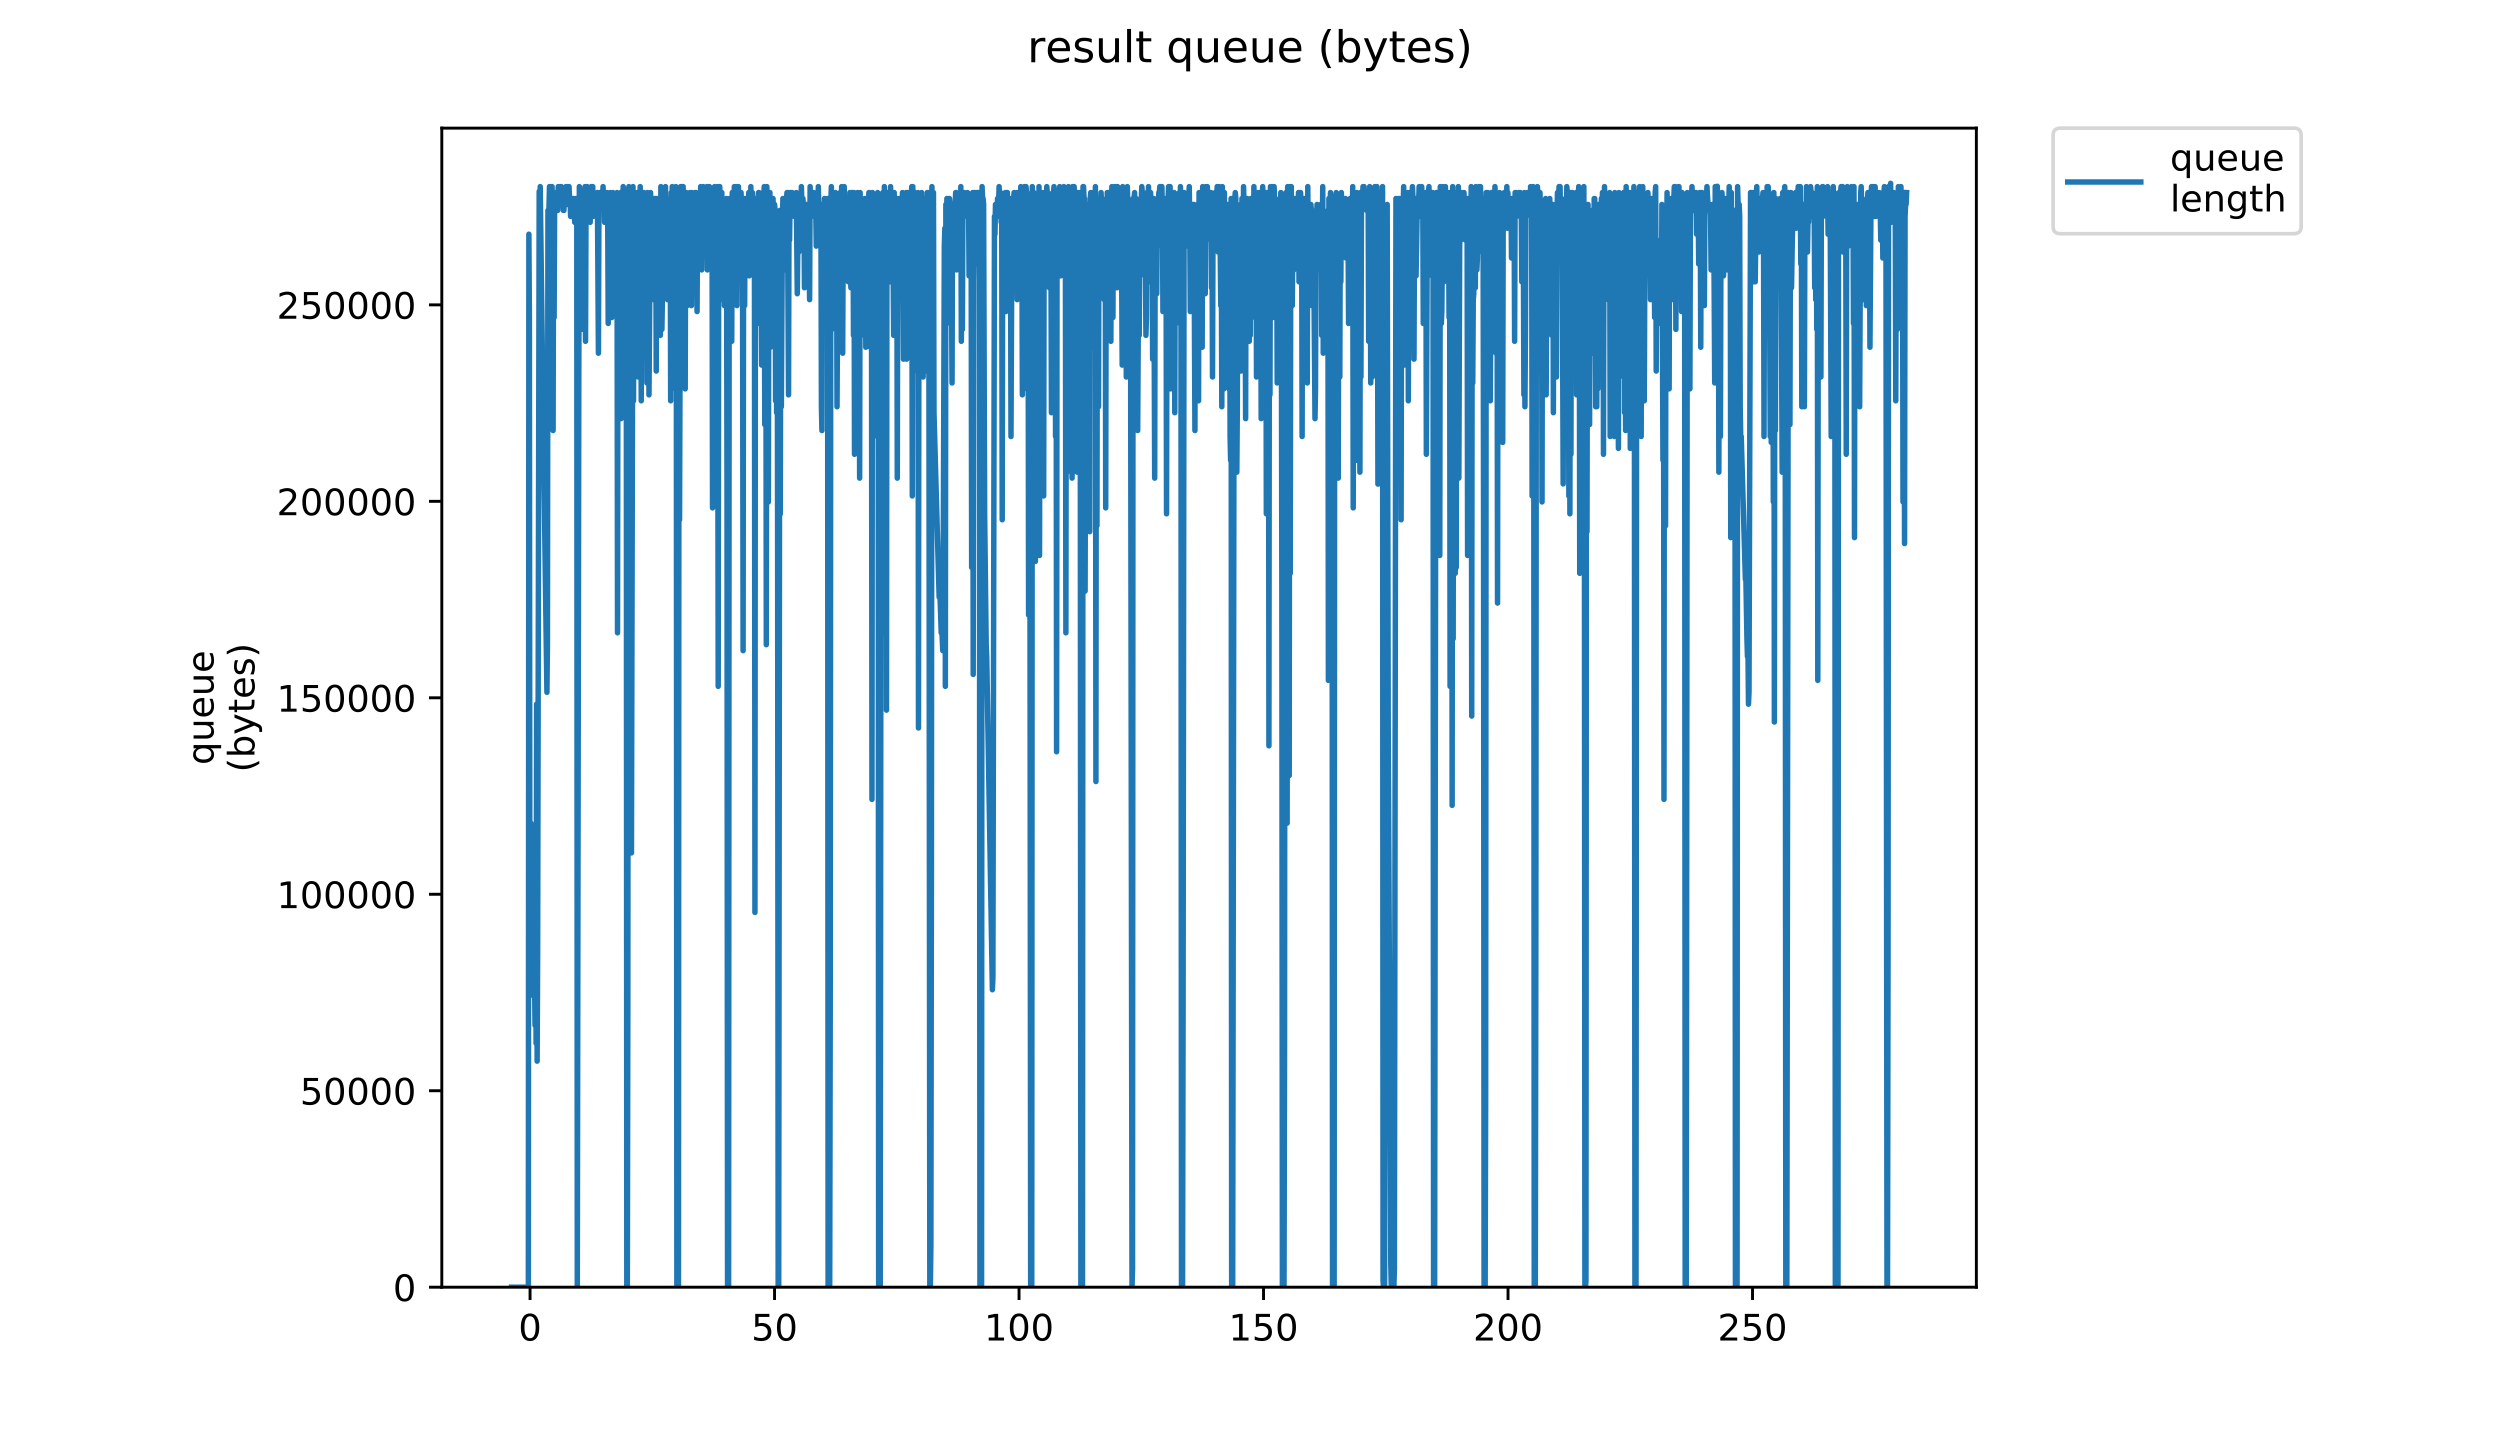<?xml version="1.0" encoding="utf-8" standalone="no"?>
<!DOCTYPE svg PUBLIC "-//W3C//DTD SVG 1.1//EN"
  "http://www.w3.org/Graphics/SVG/1.1/DTD/svg11.dtd">
<!-- Created with matplotlib (https://matplotlib.org/) -->
<svg height="396pt" version="1.1" viewBox="0 0 684 396" width="684pt" xmlns="http://www.w3.org/2000/svg" xmlns:xlink="http://www.w3.org/1999/xlink">
 <defs>
  <style type="text/css">
*{stroke-linecap:butt;stroke-linejoin:round;}
  </style>
 </defs>
 <g id="figure_1">
  <g id="patch_1">
   <path d="M 0 396 
L 684 396 
L 684 0 
L 0 0 
z
" style="fill:#ffffff;"/>
  </g>
  <g id="axes_1">
   <g id="patch_2">
    <path d="M 120.879 352.174 
L 540.734 352.174 
L 540.734 35.062 
L 120.879 35.062 
z
" style="fill:#ffffff;"/>
   </g>
   <g id="matplotlib.axis_1">
    <g id="xtick_1">
     <g id="line2d_1">
      <defs>
       <path d="M 0 0 
L 0 3.5 
" id="mc02c6df5fd" style="stroke:#000000;stroke-width:0.8;"/>
      </defs>
      <g>
       <use style="stroke:#000000;stroke-width:0.8;" x="145.023" xlink:href="#mc02c6df5fd" y="352.174"/>
      </g>
     </g>
     <g id="text_1">
      <!-- 0 -->
      <defs>
       <path d="M 31.781 66.406 
Q 24.172 66.406 20.328 58.906 
Q 16.5 51.422 16.5 36.375 
Q 16.5 21.391 20.328 13.891 
Q 24.172 6.391 31.781 6.391 
Q 39.453 6.391 43.281 13.891 
Q 47.125 21.391 47.125 36.375 
Q 47.125 51.422 43.281 58.906 
Q 39.453 66.406 31.781 66.406 
z
M 31.781 74.219 
Q 44.047 74.219 50.516 64.516 
Q 56.984 54.828 56.984 36.375 
Q 56.984 17.969 50.516 8.266 
Q 44.047 -1.422 31.781 -1.422 
Q 19.531 -1.422 13.062 8.266 
Q 6.594 17.969 6.594 36.375 
Q 6.594 54.828 13.062 64.516 
Q 19.531 74.219 31.781 74.219 
z
" id="DejaVuSans-48"/>
      </defs>
      <g transform="translate(141.841 366.773)scale(0.1 -0.1)">
       <use xlink:href="#DejaVuSans-48"/>
      </g>
     </g>
    </g>
    <g id="xtick_2">
     <g id="line2d_2">
      <g>
       <use style="stroke:#000000;stroke-width:0.8;" x="211.916" xlink:href="#mc02c6df5fd" y="352.174"/>
      </g>
     </g>
     <g id="text_2">
      <!-- 50 -->
      <defs>
       <path d="M 10.797 72.906 
L 49.516 72.906 
L 49.516 64.594 
L 19.828 64.594 
L 19.828 46.734 
Q 21.969 47.469 24.109 47.828 
Q 26.266 48.188 28.422 48.188 
Q 40.625 48.188 47.75 41.5 
Q 54.891 34.812 54.891 23.391 
Q 54.891 11.625 47.562 5.094 
Q 40.234 -1.422 26.906 -1.422 
Q 22.312 -1.422 17.547 -0.641 
Q 12.797 0.141 7.719 1.703 
L 7.719 11.625 
Q 12.109 9.234 16.797 8.062 
Q 21.484 6.891 26.703 6.891 
Q 35.156 6.891 40.078 11.328 
Q 45.016 15.766 45.016 23.391 
Q 45.016 31 40.078 35.438 
Q 35.156 39.891 26.703 39.891 
Q 22.75 39.891 18.812 39.016 
Q 14.891 38.141 10.797 36.281 
z
" id="DejaVuSans-53"/>
      </defs>
      <g transform="translate(205.553 366.773)scale(0.1 -0.1)">
       <use xlink:href="#DejaVuSans-53"/>
       <use x="63.623" xlink:href="#DejaVuSans-48"/>
      </g>
     </g>
    </g>
    <g id="xtick_3">
     <g id="line2d_3">
      <g>
       <use style="stroke:#000000;stroke-width:0.8;" x="278.809" xlink:href="#mc02c6df5fd" y="352.174"/>
      </g>
     </g>
     <g id="text_3">
      <!-- 100 -->
      <defs>
       <path d="M 12.406 8.297 
L 28.516 8.297 
L 28.516 63.922 
L 10.984 60.406 
L 10.984 69.391 
L 28.422 72.906 
L 38.281 72.906 
L 38.281 8.297 
L 54.391 8.297 
L 54.391 0 
L 12.406 0 
z
" id="DejaVuSans-49"/>
      </defs>
      <g transform="translate(269.265 366.773)scale(0.1 -0.1)">
       <use xlink:href="#DejaVuSans-49"/>
       <use x="63.623" xlink:href="#DejaVuSans-48"/>
       <use x="127.246" xlink:href="#DejaVuSans-48"/>
      </g>
     </g>
    </g>
    <g id="xtick_4">
     <g id="line2d_4">
      <g>
       <use style="stroke:#000000;stroke-width:0.8;" x="345.702" xlink:href="#mc02c6df5fd" y="352.174"/>
      </g>
     </g>
     <g id="text_4">
      <!-- 150 -->
      <g transform="translate(336.158 366.773)scale(0.1 -0.1)">
       <use xlink:href="#DejaVuSans-49"/>
       <use x="63.623" xlink:href="#DejaVuSans-53"/>
       <use x="127.246" xlink:href="#DejaVuSans-48"/>
      </g>
     </g>
    </g>
    <g id="xtick_5">
     <g id="line2d_5">
      <g>
       <use style="stroke:#000000;stroke-width:0.8;" x="412.595" xlink:href="#mc02c6df5fd" y="352.174"/>
      </g>
     </g>
     <g id="text_5">
      <!-- 200 -->
      <defs>
       <path d="M 19.188 8.297 
L 53.609 8.297 
L 53.609 0 
L 7.328 0 
L 7.328 8.297 
Q 12.938 14.109 22.625 23.891 
Q 32.328 33.688 34.812 36.531 
Q 39.547 41.844 41.422 45.531 
Q 43.312 49.219 43.312 52.781 
Q 43.312 58.594 39.234 62.25 
Q 35.156 65.922 28.609 65.922 
Q 23.969 65.922 18.812 64.312 
Q 13.672 62.703 7.812 59.422 
L 7.812 69.391 
Q 13.766 71.781 18.938 73 
Q 24.125 74.219 28.422 74.219 
Q 39.75 74.219 46.484 68.547 
Q 53.219 62.891 53.219 53.422 
Q 53.219 48.922 51.531 44.891 
Q 49.859 40.875 45.406 35.406 
Q 44.188 33.984 37.641 27.219 
Q 31.109 20.453 19.188 8.297 
z
" id="DejaVuSans-50"/>
      </defs>
      <g transform="translate(403.051 366.773)scale(0.1 -0.1)">
       <use xlink:href="#DejaVuSans-50"/>
       <use x="63.623" xlink:href="#DejaVuSans-48"/>
       <use x="127.246" xlink:href="#DejaVuSans-48"/>
      </g>
     </g>
    </g>
    <g id="xtick_6">
     <g id="line2d_6">
      <g>
       <use style="stroke:#000000;stroke-width:0.8;" x="479.488" xlink:href="#mc02c6df5fd" y="352.174"/>
      </g>
     </g>
     <g id="text_6">
      <!-- 250 -->
      <g transform="translate(469.944 366.773)scale(0.1 -0.1)">
       <use xlink:href="#DejaVuSans-50"/>
       <use x="63.623" xlink:href="#DejaVuSans-53"/>
       <use x="127.246" xlink:href="#DejaVuSans-48"/>
      </g>
     </g>
    </g>
   </g>
   <g id="matplotlib.axis_2">
    <g id="ytick_1">
     <g id="line2d_7">
      <defs>
       <path d="M 0 0 
L -3.5 0 
" id="m4a18d2ebbf" style="stroke:#000000;stroke-width:0.8;"/>
      </defs>
      <g>
       <use style="stroke:#000000;stroke-width:0.8;" x="120.879" xlink:href="#m4a18d2ebbf" y="352.174"/>
      </g>
     </g>
     <g id="text_7">
      <!-- 0 -->
      <g transform="translate(107.516 355.973)scale(0.1 -0.1)">
       <use xlink:href="#DejaVuSans-48"/>
      </g>
     </g>
    </g>
    <g id="ytick_2">
     <g id="line2d_8">
      <g>
       <use style="stroke:#000000;stroke-width:0.8;" x="120.879" xlink:href="#m4a18d2ebbf" y="298.421"/>
      </g>
     </g>
     <g id="text_8">
      <!-- 50000 -->
      <g transform="translate(82.066 302.22)scale(0.1 -0.1)">
       <use xlink:href="#DejaVuSans-53"/>
       <use x="63.623" xlink:href="#DejaVuSans-48"/>
       <use x="127.246" xlink:href="#DejaVuSans-48"/>
       <use x="190.869" xlink:href="#DejaVuSans-48"/>
       <use x="254.492" xlink:href="#DejaVuSans-48"/>
      </g>
     </g>
    </g>
    <g id="ytick_3">
     <g id="line2d_9">
      <g>
       <use style="stroke:#000000;stroke-width:0.8;" x="120.879" xlink:href="#m4a18d2ebbf" y="244.668"/>
      </g>
     </g>
     <g id="text_9">
      <!-- 100000 -->
      <g transform="translate(75.704 248.467)scale(0.1 -0.1)">
       <use xlink:href="#DejaVuSans-49"/>
       <use x="63.623" xlink:href="#DejaVuSans-48"/>
       <use x="127.246" xlink:href="#DejaVuSans-48"/>
       <use x="190.869" xlink:href="#DejaVuSans-48"/>
       <use x="254.492" xlink:href="#DejaVuSans-48"/>
       <use x="318.115" xlink:href="#DejaVuSans-48"/>
      </g>
     </g>
    </g>
    <g id="ytick_4">
     <g id="line2d_10">
      <g>
       <use style="stroke:#000000;stroke-width:0.8;" x="120.879" xlink:href="#m4a18d2ebbf" y="190.915"/>
      </g>
     </g>
     <g id="text_10">
      <!-- 150000 -->
      <g transform="translate(75.704 194.714)scale(0.1 -0.1)">
       <use xlink:href="#DejaVuSans-49"/>
       <use x="63.623" xlink:href="#DejaVuSans-53"/>
       <use x="127.246" xlink:href="#DejaVuSans-48"/>
       <use x="190.869" xlink:href="#DejaVuSans-48"/>
       <use x="254.492" xlink:href="#DejaVuSans-48"/>
       <use x="318.115" xlink:href="#DejaVuSans-48"/>
      </g>
     </g>
    </g>
    <g id="ytick_5">
     <g id="line2d_11">
      <g>
       <use style="stroke:#000000;stroke-width:0.8;" x="120.879" xlink:href="#m4a18d2ebbf" y="137.161"/>
      </g>
     </g>
     <g id="text_11">
      <!-- 200000 -->
      <g transform="translate(75.704 140.961)scale(0.1 -0.1)">
       <use xlink:href="#DejaVuSans-50"/>
       <use x="63.623" xlink:href="#DejaVuSans-48"/>
       <use x="127.246" xlink:href="#DejaVuSans-48"/>
       <use x="190.869" xlink:href="#DejaVuSans-48"/>
       <use x="254.492" xlink:href="#DejaVuSans-48"/>
       <use x="318.115" xlink:href="#DejaVuSans-48"/>
      </g>
     </g>
    </g>
    <g id="ytick_6">
     <g id="line2d_12">
      <g>
       <use style="stroke:#000000;stroke-width:0.8;" x="120.879" xlink:href="#m4a18d2ebbf" y="83.408"/>
      </g>
     </g>
     <g id="text_12">
      <!-- 250000 -->
      <g transform="translate(75.704 87.208)scale(0.1 -0.1)">
       <use xlink:href="#DejaVuSans-50"/>
       <use x="63.623" xlink:href="#DejaVuSans-53"/>
       <use x="127.246" xlink:href="#DejaVuSans-48"/>
       <use x="190.869" xlink:href="#DejaVuSans-48"/>
       <use x="254.492" xlink:href="#DejaVuSans-48"/>
       <use x="318.115" xlink:href="#DejaVuSans-48"/>
      </g>
     </g>
    </g>
    <g id="text_13">
     <!-- queue -->
     <defs>
      <path d="M 14.797 27.297 
Q 14.797 17.391 18.875 11.75 
Q 22.953 6.109 30.078 6.109 
Q 37.203 6.109 41.297 11.75 
Q 45.406 17.391 45.406 27.297 
Q 45.406 37.203 41.297 42.844 
Q 37.203 48.484 30.078 48.484 
Q 22.953 48.484 18.875 42.844 
Q 14.797 37.203 14.797 27.297 
z
M 45.406 8.203 
Q 42.578 3.328 38.25 0.953 
Q 33.938 -1.422 27.875 -1.422 
Q 17.969 -1.422 11.734 6.484 
Q 5.516 14.406 5.516 27.297 
Q 5.516 40.188 11.734 48.094 
Q 17.969 56 27.875 56 
Q 33.938 56 38.25 53.625 
Q 42.578 51.266 45.406 46.391 
L 45.406 54.688 
L 54.391 54.688 
L 54.391 -20.797 
L 45.406 -20.797 
z
" id="DejaVuSans-113"/>
      <path d="M 8.5 21.578 
L 8.5 54.688 
L 17.484 54.688 
L 17.484 21.922 
Q 17.484 14.156 20.5 10.266 
Q 23.531 6.391 29.594 6.391 
Q 36.859 6.391 41.078 11.031 
Q 45.312 15.672 45.312 23.688 
L 45.312 54.688 
L 54.297 54.688 
L 54.297 0 
L 45.312 0 
L 45.312 8.406 
Q 42.047 3.422 37.719 1 
Q 33.406 -1.422 27.688 -1.422 
Q 18.266 -1.422 13.375 4.438 
Q 8.5 10.297 8.5 21.578 
z
M 31.109 56 
z
" id="DejaVuSans-117"/>
      <path d="M 56.203 29.594 
L 56.203 25.203 
L 14.891 25.203 
Q 15.484 15.922 20.484 11.062 
Q 25.484 6.203 34.422 6.203 
Q 39.594 6.203 44.453 7.469 
Q 49.312 8.734 54.109 11.281 
L 54.109 2.781 
Q 49.266 0.734 44.188 -0.344 
Q 39.109 -1.422 33.891 -1.422 
Q 20.797 -1.422 13.156 6.188 
Q 5.516 13.812 5.516 26.812 
Q 5.516 40.234 12.766 48.109 
Q 20.016 56 32.328 56 
Q 43.359 56 49.781 48.891 
Q 56.203 41.797 56.203 29.594 
z
M 47.219 32.234 
Q 47.125 39.594 43.094 43.984 
Q 39.062 48.391 32.422 48.391 
Q 24.906 48.391 20.391 44.141 
Q 15.875 39.891 15.188 32.172 
z
" id="DejaVuSans-101"/>
     </defs>
     <g transform="translate(58.426 209.283)rotate(-90)scale(0.1 -0.1)">
      <use xlink:href="#DejaVuSans-113"/>
      <use x="63.477" xlink:href="#DejaVuSans-117"/>
      <use x="126.855" xlink:href="#DejaVuSans-101"/>
      <use x="188.379" xlink:href="#DejaVuSans-117"/>
      <use x="251.758" xlink:href="#DejaVuSans-101"/>
     </g>
     <!-- (bytes) -->
     <defs>
      <path d="M 31 75.875 
Q 24.469 64.656 21.281 53.656 
Q 18.109 42.672 18.109 31.391 
Q 18.109 20.125 21.312 9.062 
Q 24.516 -2 31 -13.188 
L 23.188 -13.188 
Q 15.875 -1.703 12.234 9.375 
Q 8.594 20.453 8.594 31.391 
Q 8.594 42.281 12.203 53.312 
Q 15.828 64.359 23.188 75.875 
z
" id="DejaVuSans-40"/>
      <path d="M 48.688 27.297 
Q 48.688 37.203 44.609 42.844 
Q 40.531 48.484 33.406 48.484 
Q 26.266 48.484 22.188 42.844 
Q 18.109 37.203 18.109 27.297 
Q 18.109 17.391 22.188 11.75 
Q 26.266 6.109 33.406 6.109 
Q 40.531 6.109 44.609 11.75 
Q 48.688 17.391 48.688 27.297 
z
M 18.109 46.391 
Q 20.953 51.266 25.266 53.625 
Q 29.594 56 35.594 56 
Q 45.562 56 51.781 48.094 
Q 58.016 40.188 58.016 27.297 
Q 58.016 14.406 51.781 6.484 
Q 45.562 -1.422 35.594 -1.422 
Q 29.594 -1.422 25.266 0.953 
Q 20.953 3.328 18.109 8.203 
L 18.109 0 
L 9.078 0 
L 9.078 75.984 
L 18.109 75.984 
z
" id="DejaVuSans-98"/>
      <path d="M 32.172 -5.078 
Q 28.375 -14.844 24.75 -17.812 
Q 21.141 -20.797 15.094 -20.797 
L 7.906 -20.797 
L 7.906 -13.281 
L 13.188 -13.281 
Q 16.891 -13.281 18.938 -11.516 
Q 21 -9.766 23.484 -3.219 
L 25.094 0.875 
L 2.984 54.688 
L 12.5 54.688 
L 29.594 11.922 
L 46.688 54.688 
L 56.203 54.688 
z
" id="DejaVuSans-121"/>
      <path d="M 18.312 70.219 
L 18.312 54.688 
L 36.812 54.688 
L 36.812 47.703 
L 18.312 47.703 
L 18.312 18.016 
Q 18.312 11.328 20.141 9.422 
Q 21.969 7.516 27.594 7.516 
L 36.812 7.516 
L 36.812 0 
L 27.594 0 
Q 17.188 0 13.234 3.875 
Q 9.281 7.766 9.281 18.016 
L 9.281 47.703 
L 2.688 47.703 
L 2.688 54.688 
L 9.281 54.688 
L 9.281 70.219 
z
" id="DejaVuSans-116"/>
      <path d="M 44.281 53.078 
L 44.281 44.578 
Q 40.484 46.531 36.375 47.5 
Q 32.281 48.484 27.875 48.484 
Q 21.188 48.484 17.844 46.438 
Q 14.5 44.391 14.5 40.281 
Q 14.5 37.156 16.891 35.375 
Q 19.281 33.594 26.516 31.984 
L 29.594 31.297 
Q 39.156 29.25 43.188 25.516 
Q 47.219 21.781 47.219 15.094 
Q 47.219 7.469 41.188 3.016 
Q 35.156 -1.422 24.609 -1.422 
Q 20.219 -1.422 15.453 -0.562 
Q 10.688 0.297 5.422 2 
L 5.422 11.281 
Q 10.406 8.688 15.234 7.391 
Q 20.062 6.109 24.812 6.109 
Q 31.156 6.109 34.562 8.281 
Q 37.984 10.453 37.984 14.406 
Q 37.984 18.062 35.516 20.016 
Q 33.062 21.969 24.703 23.781 
L 21.578 24.516 
Q 13.234 26.266 9.516 29.906 
Q 5.812 33.547 5.812 39.891 
Q 5.812 47.609 11.281 51.797 
Q 16.75 56 26.812 56 
Q 31.781 56 36.172 55.266 
Q 40.578 54.547 44.281 53.078 
z
" id="DejaVuSans-115"/>
      <path d="M 8.016 75.875 
L 15.828 75.875 
Q 23.141 64.359 26.781 53.312 
Q 30.422 42.281 30.422 31.391 
Q 30.422 20.453 26.781 9.375 
Q 23.141 -1.703 15.828 -13.188 
L 8.016 -13.188 
Q 14.5 -2 17.703 9.062 
Q 20.906 20.125 20.906 31.391 
Q 20.906 42.672 17.703 53.656 
Q 14.5 64.656 8.016 75.875 
z
" id="DejaVuSans-41"/>
     </defs>
     <g transform="translate(69.624 211.295)rotate(-90)scale(0.1 -0.1)">
      <use xlink:href="#DejaVuSans-40"/>
      <use x="39.014" xlink:href="#DejaVuSans-98"/>
      <use x="102.49" xlink:href="#DejaVuSans-121"/>
      <use x="161.67" xlink:href="#DejaVuSans-116"/>
      <use x="200.879" xlink:href="#DejaVuSans-101"/>
      <use x="262.402" xlink:href="#DejaVuSans-115"/>
      <use x="314.502" xlink:href="#DejaVuSans-41"/>
     </g>
    </g>
   </g>
   <g id="line2d_13">
    <path clip-path="url(#pd2b182ab6a)" d="M 139.963 352.174 
L 144.559 352.174 
L 144.7 64.081 
L 144.841 86.866 
L 144.981 272.42 
L 145.122 262.654 
L 145.263 225.218 
L 145.545 233.356 
L 145.686 231.728 
L 145.827 231.728 
L 146.391 280.558 
L 146.533 230.101 
L 146.675 285.441 
L 146.817 192.665 
L 146.958 290.324 
L 147.099 261.026 
L 147.521 52.358 
L 147.662 80.357 
L 147.803 51.06 
L 148.509 106.4 
L 149.636 189.41 
L 149.777 176.317 
L 149.918 57.57 
L 150.059 62.453 
L 150.341 51.06 
L 150.482 54.315 
L 150.622 51.06 
L 150.904 54.315 
L 151.044 51.06 
L 151.185 65.708 
L 151.326 117.793 
L 151.466 59.198 
L 151.607 86.866 
L 151.747 54.315 
L 152.028 54.315 
L 152.17 52.687 
L 152.311 55.943 
L 152.452 55.943 
L 152.593 57.57 
L 152.733 51.06 
L 152.874 52.687 
L 153.015 52.687 
L 153.156 51.06 
L 153.296 52.687 
L 153.579 51.06 
L 153.72 54.315 
L 153.86 54.315 
L 154.001 52.687 
L 154.141 57.57 
L 154.282 57.57 
L 154.423 52.687 
L 154.564 54.315 
L 154.846 51.06 
L 154.987 52.687 
L 155.128 55.943 
L 155.268 51.06 
L 155.409 54.315 
L 155.549 54.315 
L 155.69 51.06 
L 155.831 54.315 
L 155.972 54.315 
L 156.113 59.198 
L 156.254 55.943 
L 156.395 59.198 
L 156.535 55.943 
L 156.676 55.943 
L 156.817 54.315 
L 156.957 54.315 
L 157.098 55.943 
L 157.239 60.826 
L 157.38 55.943 
L 157.521 59.198 
L 157.662 54.315 
L 157.803 54.315 
L 157.945 352.174 
L 158.368 99.889 
L 158.508 51.06 
L 158.789 54.315 
L 158.93 57.57 
L 159.071 65.708 
L 159.212 54.315 
L 159.353 55.943 
L 159.494 90.123 
L 159.777 60.826 
L 159.918 78.73 
L 160.059 51.06 
L 160.2 93.378 
L 160.342 54.315 
L 160.483 59.198 
L 160.624 51.06 
L 160.765 55.943 
L 160.906 55.943 
L 161.047 52.687 
L 161.189 52.687 
L 161.33 54.315 
L 161.471 60.826 
L 161.753 51.06 
L 162.034 57.57 
L 162.175 51.06 
L 162.315 59.198 
L 162.457 54.315 
L 162.599 57.57 
L 162.881 57.57 
L 163.022 55.943 
L 163.163 57.57 
L 163.444 52.687 
L 163.728 96.634 
L 163.868 55.943 
L 164.009 55.943 
L 164.151 52.687 
L 164.432 52.687 
L 164.714 55.943 
L 164.855 54.315 
L 164.996 51.06 
L 165.137 54.315 
L 165.278 52.687 
L 165.419 60.826 
L 165.702 54.315 
L 165.844 55.943 
L 166.125 52.687 
L 166.266 59.198 
L 166.407 88.496 
L 166.55 54.315 
L 166.691 59.198 
L 166.833 83.613 
L 166.975 52.687 
L 167.117 57.57 
L 167.399 86.866 
L 167.54 54.315 
L 167.682 52.687 
L 167.824 80.357 
L 168.248 54.315 
L 168.389 54.315 
L 168.53 57.57 
L 168.811 52.687 
L 168.952 173.133 
L 169.093 64.081 
L 169.234 57.57 
L 169.375 59.198 
L 169.516 86.866 
L 169.657 80.357 
L 169.798 52.687 
L 169.938 114.538 
L 170.079 54.315 
L 170.22 64.081 
L 170.502 51.06 
L 170.643 52.687 
L 170.784 52.687 
L 170.925 57.57 
L 171.067 52.687 
L 171.209 67.336 
L 171.35 64.081 
L 171.491 352.174 
L 171.637 352.174 
L 171.778 274.047 
L 171.919 55.943 
L 172.059 51.06 
L 172.341 54.315 
L 172.482 57.57 
L 172.623 54.315 
L 172.764 233.356 
L 173.186 51.06 
L 173.327 109.655 
L 173.467 52.687 
L 173.613 57.57 
L 173.755 55.943 
L 173.897 57.57 
L 174.037 99.889 
L 174.178 54.315 
L 174.319 52.687 
L 174.459 55.943 
L 174.6 103.144 
L 174.741 52.687 
L 174.882 52.687 
L 175.023 55.943 
L 175.165 51.06 
L 175.447 109.655 
L 175.587 55.943 
L 175.728 64.081 
L 175.869 80.357 
L 176.01 54.315 
L 176.152 52.687 
L 176.435 64.081 
L 176.576 54.315 
L 176.717 80.357 
L 176.858 54.315 
L 177 104.772 
L 177.141 52.687 
L 177.282 72.219 
L 177.423 64.081 
L 177.564 108.027 
L 177.989 52.687 
L 178.129 55.943 
L 178.27 54.315 
L 178.553 78.73 
L 178.694 78.73 
L 178.836 81.985 
L 179.119 54.315 
L 179.261 70.591 
L 179.402 54.315 
L 179.543 101.517 
L 179.683 54.315 
L 179.824 85.24 
L 179.965 55.943 
L 180.106 68.964 
L 180.247 54.315 
L 180.388 80.357 
L 180.529 55.943 
L 180.67 91.751 
L 180.81 51.06 
L 180.951 57.57 
L 181.092 90.123 
L 181.233 81.985 
L 181.374 52.687 
L 181.516 54.315 
L 181.657 57.57 
L 181.798 55.943 
L 181.939 78.73 
L 182.08 51.06 
L 182.221 73.847 
L 182.363 78.73 
L 182.504 55.943 
L 182.645 81.985 
L 182.786 57.57 
L 182.929 59.198 
L 183.071 65.708 
L 183.354 54.315 
L 183.495 109.655 
L 183.636 52.687 
L 183.778 106.4 
L 183.919 51.06 
L 184.06 52.687 
L 184.202 59.198 
L 184.343 57.57 
L 184.484 52.687 
L 184.767 60.826 
L 184.908 51.06 
L 185.049 88.496 
L 185.189 352.174 
L 185.625 352.174 
L 185.774 60.826 
L 185.922 142.208 
L 186.204 51.06 
L 186.344 83.613 
L 186.625 51.06 
L 186.909 51.06 
L 187.049 70.591 
L 187.331 52.687 
L 187.472 106.4 
L 187.612 54.315 
L 187.753 52.687 
L 187.894 59.198 
L 188.035 83.613 
L 188.175 55.943 
L 188.317 57.57 
L 188.458 55.943 
L 188.599 60.826 
L 188.74 52.687 
L 188.88 67.336 
L 189.021 67.336 
L 189.163 83.613 
L 189.305 52.687 
L 189.446 55.943 
L 189.587 54.315 
L 189.728 55.943 
L 189.869 59.198 
L 190.152 52.687 
L 190.293 60.826 
L 190.435 52.687 
L 190.716 85.24 
L 190.857 57.57 
L 190.998 57.57 
L 191.139 54.315 
L 191.421 54.315 
L 191.562 62.453 
L 191.703 51.06 
L 191.985 73.847 
L 192.126 57.57 
L 192.409 51.06 
L 192.55 65.708 
L 192.691 54.315 
L 192.832 52.687 
L 192.973 54.315 
L 193.113 52.687 
L 193.254 57.57 
L 193.395 51.06 
L 193.537 73.847 
L 193.678 55.943 
L 193.819 65.708 
L 193.96 51.06 
L 194.101 51.06 
L 194.242 54.315 
L 194.382 52.687 
L 194.664 67.336 
L 194.805 52.687 
L 194.946 138.953 
L 195.087 55.943 
L 195.227 67.336 
L 195.369 65.708 
L 195.511 51.06 
L 195.794 64.081 
L 196.077 52.687 
L 196.218 51.06 
L 196.359 90.123 
L 196.5 187.782 
L 196.642 54.315 
L 196.784 51.06 
L 196.925 51.06 
L 197.067 55.943 
L 197.208 54.315 
L 197.35 62.453 
L 197.492 52.687 
L 197.634 81.985 
L 197.776 54.315 
L 197.918 65.708 
L 198.058 60.826 
L 198.199 83.613 
L 198.34 60.826 
L 198.481 72.219 
L 198.623 55.943 
L 198.764 54.315 
L 198.907 134.07 
L 199.056 352.174 
L 199.346 352.174 
L 199.488 90.123 
L 199.63 54.315 
L 199.773 60.826 
L 199.915 55.943 
L 200.2 93.378 
L 200.341 52.687 
L 200.625 52.687 
L 200.767 55.943 
L 200.908 51.06 
L 201.05 54.315 
L 201.192 60.826 
L 201.332 60.826 
L 201.473 51.06 
L 201.616 83.613 
L 201.759 55.943 
L 202.042 51.06 
L 202.183 62.453 
L 202.605 54.315 
L 202.746 52.687 
L 202.887 55.943 
L 203.028 55.943 
L 203.169 80.357 
L 203.31 178.016 
L 203.451 55.943 
L 203.591 80.357 
L 203.732 83.613 
L 203.873 54.315 
L 204.014 55.943 
L 204.155 54.315 
L 204.297 59.198 
L 204.579 54.315 
L 204.72 60.826 
L 204.862 52.687 
L 205.003 75.474 
L 205.143 57.57 
L 205.284 57.57 
L 205.425 51.06 
L 205.566 59.198 
L 205.848 52.687 
L 205.989 54.315 
L 206.13 57.57 
L 206.27 55.943 
L 206.411 64.081 
L 206.552 249.632 
L 206.693 55.943 
L 206.834 72.129 
L 207.116 54.315 
L 207.258 88.496 
L 207.541 52.687 
L 207.682 52.687 
L 207.964 62.265 
L 208.106 55.943 
L 208.389 99.889 
L 208.531 55.943 
L 208.672 86.866 
L 208.813 55.943 
L 209.095 51.06 
L 209.237 116.165 
L 209.519 54.315 
L 209.661 176.388 
L 209.802 51.06 
L 209.944 60.826 
L 210.227 137.325 
L 210.368 57.57 
L 210.509 67.336 
L 210.65 52.687 
L 210.791 95.006 
L 210.932 55.943 
L 211.073 59.198 
L 211.214 54.315 
L 211.356 70.591 
L 211.497 54.315 
L 211.638 59.198 
L 211.778 55.943 
L 211.919 55.943 
L 212.059 57.57 
L 212.199 109.655 
L 212.341 59.198 
L 212.481 112.91 
L 212.622 60.826 
L 212.762 151.974 
L 212.907 352.174 
L 213.055 352.174 
L 213.352 57.57 
L 213.493 140.58 
L 213.635 57.57 
L 213.776 111.283 
L 214.057 62.453 
L 214.198 54.315 
L 214.339 57.57 
L 214.479 57.57 
L 214.619 68.964 
L 214.76 57.57 
L 214.9 73.847 
L 215.041 55.943 
L 215.322 52.687 
L 215.463 59.198 
L 215.745 108.027 
L 215.885 52.687 
L 216.026 65.708 
L 216.167 54.315 
L 216.308 52.687 
L 216.449 52.687 
L 216.589 57.57 
L 216.73 52.687 
L 216.87 55.943 
L 217.01 55.943 
L 217.151 54.315 
L 217.291 59.198 
L 217.432 54.315 
L 217.572 57.57 
L 217.853 52.687 
L 218.134 80.357 
L 218.275 67.336 
L 218.415 67.336 
L 218.555 68.964 
L 218.696 64.081 
L 218.836 54.315 
L 218.977 52.687 
L 219.118 55.943 
L 219.258 51.06 
L 219.399 55.943 
L 219.539 54.315 
L 219.68 54.315 
L 219.82 55.943 
L 219.961 55.943 
L 220.101 78.73 
L 220.242 55.943 
L 220.805 55.943 
L 221.085 62.453 
L 221.226 60.826 
L 221.507 81.985 
L 221.647 51.06 
L 221.788 55.943 
L 221.929 52.687 
L 222.069 59.198 
L 222.21 57.57 
L 222.35 52.687 
L 222.49 55.943 
L 222.631 52.687 
L 222.771 55.943 
L 222.911 54.315 
L 223.052 54.315 
L 223.193 57.57 
L 223.335 67.336 
L 223.475 64.081 
L 223.615 55.943 
L 223.756 57.57 
L 223.896 51.06 
L 224.037 57.57 
L 224.177 57.57 
L 224.317 67.336 
L 224.6 55.943 
L 224.74 111.283 
L 224.88 117.793 
L 225.021 55.943 
L 225.161 57.57 
L 225.302 55.943 
L 225.442 70.591 
L 225.582 54.315 
L 225.723 60.826 
L 225.864 55.943 
L 226.005 62.453 
L 226.145 55.943 
L 226.285 55.943 
L 226.426 54.315 
L 226.569 352.174 
L 227.009 352.174 
L 227.156 272.42 
L 227.303 55.943 
L 227.451 51.06 
L 227.599 90.123 
L 227.739 68.964 
L 227.879 72.219 
L 228.02 55.943 
L 228.16 70.591 
L 228.3 55.943 
L 228.444 60.826 
L 228.586 52.687 
L 228.729 86.866 
L 228.87 55.943 
L 229.01 111.283 
L 229.291 62.453 
L 229.432 55.943 
L 229.573 85.24 
L 229.855 52.687 
L 229.996 57.57 
L 230.136 57.57 
L 230.277 51.06 
L 230.417 59.198 
L 230.558 96.634 
L 230.698 64.081 
L 230.979 51.06 
L 231.12 62.453 
L 231.261 59.198 
L 231.401 59.198 
L 231.541 54.315 
L 231.682 57.57 
L 231.822 68.964 
L 231.963 55.943 
L 232.103 77.102 
L 232.243 60.826 
L 232.384 77.102 
L 232.525 52.687 
L 232.665 75.474 
L 232.806 78.73 
L 232.947 55.943 
L 233.087 52.687 
L 233.228 52.687 
L 233.368 54.315 
L 233.508 91.751 
L 233.649 52.687 
L 233.791 124.295 
L 233.932 54.315 
L 234.073 70.591 
L 234.214 55.943 
L 234.354 72.219 
L 234.495 67.336 
L 234.635 52.687 
L 234.775 57.57 
L 234.915 93.378 
L 235.056 83.613 
L 235.197 130.814 
L 235.337 52.687 
L 235.618 91.751 
L 235.759 64.081 
L 235.899 59.198 
L 236.039 78.73 
L 236.32 62.453 
L 236.461 91.751 
L 236.602 54.315 
L 236.742 60.826 
L 236.883 95.006 
L 237.023 59.198 
L 237.163 62.453 
L 237.304 55.943 
L 237.445 57.57 
L 237.585 55.943 
L 237.726 52.687 
L 237.866 52.687 
L 238.007 60.826 
L 238.147 95.006 
L 238.288 93.378 
L 238.428 59.198 
L 238.568 218.707 
L 238.709 52.687 
L 238.849 98.261 
L 238.99 54.315 
L 239.132 91.751 
L 239.274 67.336 
L 239.415 70.591 
L 239.555 57.57 
L 239.696 68.964 
L 239.836 54.315 
L 239.976 119.421 
L 240.117 52.687 
L 240.258 54.315 
L 240.403 352.174 
L 240.832 352.174 
L 241.113 57.57 
L 241.253 65.708 
L 241.534 52.687 
L 241.674 60.826 
L 241.818 160.112 
L 241.962 51.06 
L 242.106 173.133 
L 242.249 52.687 
L 242.393 52.687 
L 242.537 194.293 
L 242.679 52.687 
L 242.819 54.315 
L 242.96 59.198 
L 243.101 52.687 
L 243.241 54.315 
L 243.382 77.102 
L 243.662 51.06 
L 243.803 59.198 
L 243.943 54.315 
L 244.224 65.708 
L 244.364 73.847 
L 244.506 91.751 
L 244.648 52.687 
L 244.79 57.57 
L 244.931 54.315 
L 245.073 57.57 
L 245.356 54.315 
L 245.497 130.814 
L 245.638 57.57 
L 245.78 70.591 
L 246.062 54.315 
L 246.628 54.315 
L 246.77 67.336 
L 246.912 52.687 
L 247.195 98.261 
L 247.337 54.315 
L 247.763 54.315 
L 247.904 52.687 
L 248.046 98.261 
L 248.33 52.687 
L 248.472 55.943 
L 248.614 54.315 
L 248.755 57.57 
L 248.896 54.315 
L 249.038 57.57 
L 249.179 55.943 
L 249.462 51.06 
L 249.603 135.697 
L 249.745 51.06 
L 249.886 59.198 
L 250.027 52.687 
L 250.168 96.634 
L 250.309 52.687 
L 250.45 60.826 
L 250.591 60.826 
L 250.731 65.708 
L 250.872 101.517 
L 251.013 55.943 
L 251.155 52.687 
L 251.297 199.175 
L 251.438 54.315 
L 251.72 88.496 
L 252.002 60.826 
L 252.142 52.687 
L 252.284 90.123 
L 252.426 67.336 
L 252.566 103.144 
L 252.848 54.315 
L 252.989 73.847 
L 253.129 54.315 
L 253.27 101.517 
L 253.411 78.73 
L 253.552 80.357 
L 253.692 52.687 
L 253.833 55.943 
L 253.974 52.687 
L 254.115 54.315 
L 254.397 352.174 
L 254.544 352.174 
L 254.691 340.781 
L 254.831 243.122 
L 254.972 51.06 
L 255.114 59.198 
L 255.397 52.687 
L 255.539 112.91 
L 256.95 163.367 
L 257.091 160.112 
L 257.516 173.133 
L 257.657 171.505 
L 257.941 178.016 
L 258.082 148.718 
L 258.364 67.336 
L 258.505 62.453 
L 258.646 187.782 
L 258.787 55.943 
L 258.927 64.081 
L 259.068 54.315 
L 259.209 59.198 
L 259.35 57.57 
L 259.491 57.57 
L 259.633 54.315 
L 259.773 54.315 
L 259.914 55.943 
L 260.055 88.496 
L 260.196 59.198 
L 260.481 104.772 
L 260.624 57.57 
L 260.765 65.708 
L 260.906 65.708 
L 261.047 64.081 
L 261.329 55.943 
L 261.47 52.687 
L 261.611 52.687 
L 261.752 73.847 
L 262.176 55.943 
L 262.317 54.315 
L 262.458 70.591 
L 262.599 55.943 
L 262.741 68.964 
L 262.882 51.06 
L 263.023 93.378 
L 263.165 70.591 
L 263.306 90.123 
L 263.447 55.943 
L 263.588 54.315 
L 263.728 54.315 
L 263.869 52.687 
L 264.009 55.943 
L 264.151 54.315 
L 264.291 54.315 
L 264.575 59.198 
L 264.717 52.687 
L 264.857 57.57 
L 264.999 55.943 
L 265.14 75.474 
L 265.28 59.198 
L 265.562 55.943 
L 265.702 59.198 
L 265.844 155.229 
L 265.985 55.943 
L 266.126 52.687 
L 266.268 184.527 
L 266.409 54.315 
L 266.55 52.687 
L 266.691 54.315 
L 266.834 59.198 
L 266.975 52.687 
L 267.117 72.219 
L 267.258 52.687 
L 267.681 52.687 
L 267.962 77.102 
L 268.109 352.174 
L 268.552 352.174 
L 268.694 51.06 
L 268.834 54.315 
L 268.975 54.315 
L 269.116 55.943 
L 269.398 140.58 
L 269.822 176.388 
L 269.963 179.644 
L 271.516 270.792 
L 271.657 267.537 
L 272.082 59.198 
L 272.223 64.081 
L 272.365 55.943 
L 272.647 55.943 
L 272.788 59.198 
L 272.929 54.315 
L 273.07 57.57 
L 273.211 55.943 
L 273.352 51.06 
L 273.495 54.315 
L 273.636 54.315 
L 273.778 52.687 
L 273.92 60.826 
L 274.063 54.315 
L 274.205 142.208 
L 274.346 55.943 
L 274.487 59.198 
L 274.628 55.943 
L 274.769 78.73 
L 275.053 52.687 
L 275.196 85.24 
L 275.337 52.687 
L 275.478 80.357 
L 275.619 52.687 
L 275.76 65.708 
L 275.9 62.453 
L 276.041 68.964 
L 276.323 54.315 
L 276.464 57.57 
L 276.606 119.421 
L 276.889 57.57 
L 277.031 78.73 
L 277.172 54.315 
L 277.314 54.315 
L 277.455 52.687 
L 277.597 55.943 
L 277.738 78.73 
L 277.879 57.57 
L 278.02 67.336 
L 278.161 52.687 
L 278.302 81.985 
L 278.585 64.081 
L 278.726 65.708 
L 279.009 55.943 
L 279.151 54.315 
L 279.293 51.06 
L 279.576 59.198 
L 279.718 108.027 
L 279.86 54.315 
L 280.001 62.453 
L 280.143 106.4 
L 280.285 51.06 
L 280.426 57.57 
L 280.711 51.06 
L 280.852 52.687 
L 280.994 52.687 
L 281.278 62.453 
L 281.42 168.25 
L 281.561 64.081 
L 281.703 55.943 
L 281.992 352.174 
L 282.29 352.174 
L 282.432 51.06 
L 282.715 57.57 
L 282.857 52.687 
L 282.999 95.006 
L 283.14 57.57 
L 283.282 153.601 
L 283.424 55.943 
L 283.565 78.73 
L 283.707 75.474 
L 283.848 77.102 
L 283.99 57.57 
L 284.132 119.421 
L 284.273 51.06 
L 284.415 151.974 
L 284.557 75.474 
L 284.699 75.474 
L 284.841 52.687 
L 284.983 52.687 
L 285.124 101.517 
L 285.406 55.943 
L 285.547 135.697 
L 285.688 52.687 
L 285.828 55.943 
L 285.97 65.708 
L 286.112 52.687 
L 286.254 55.943 
L 286.395 51.06 
L 286.536 52.687 
L 286.677 52.687 
L 286.818 54.315 
L 286.961 77.102 
L 287.102 78.73 
L 287.244 62.453 
L 287.385 77.102 
L 287.526 62.453 
L 287.668 112.91 
L 287.809 57.57 
L 287.95 62.453 
L 288.09 52.687 
L 288.232 52.687 
L 288.373 51.06 
L 288.515 67.336 
L 288.657 64.081 
L 288.799 119.421 
L 288.94 52.687 
L 289.08 205.686 
L 289.221 52.687 
L 289.362 62.453 
L 289.503 57.57 
L 289.648 62.453 
L 289.79 52.687 
L 289.932 51.06 
L 290.074 55.943 
L 290.214 75.474 
L 290.496 54.315 
L 290.637 60.826 
L 291.062 51.06 
L 291.202 62.453 
L 291.344 54.315 
L 291.485 60.826 
L 291.626 173.133 
L 291.767 54.315 
L 291.908 129.187 
L 292.048 64.081 
L 292.189 52.687 
L 292.329 51.06 
L 292.47 57.57 
L 292.612 57.57 
L 292.754 68.964 
L 292.895 52.687 
L 293.037 55.943 
L 293.178 54.315 
L 293.319 130.814 
L 293.46 51.06 
L 293.601 55.943 
L 293.742 55.943 
L 293.883 51.06 
L 294.024 54.315 
L 294.165 54.315 
L 294.307 55.943 
L 294.448 55.943 
L 294.732 129.187 
L 294.873 52.687 
L 295.013 54.315 
L 295.155 72.219 
L 295.296 52.687 
L 295.437 54.315 
L 295.579 125.931 
L 295.727 352.174 
L 296.172 352.174 
L 296.314 51.06 
L 296.456 51.06 
L 296.597 54.315 
L 296.738 54.315 
L 296.879 161.725 
L 297.161 59.198 
L 297.302 135.697 
L 297.442 60.826 
L 297.584 55.943 
L 297.866 93.378 
L 298.008 55.943 
L 298.149 145.463 
L 298.29 54.315 
L 298.431 52.687 
L 298.572 95.006 
L 298.713 55.943 
L 298.995 75.474 
L 299.135 52.687 
L 299.276 75.474 
L 299.419 57.57 
L 299.56 68.964 
L 299.702 51.06 
L 299.843 213.824 
L 299.984 54.315 
L 300.124 143.835 
L 300.265 55.943 
L 300.406 54.315 
L 300.547 111.283 
L 300.688 54.315 
L 300.829 62.453 
L 300.971 57.57 
L 301.111 59.198 
L 301.252 52.687 
L 301.393 55.943 
L 301.533 54.315 
L 301.674 57.57 
L 301.815 68.964 
L 301.957 65.708 
L 302.1 81.985 
L 302.241 73.847 
L 302.382 55.943 
L 302.523 138.953 
L 302.663 55.943 
L 302.804 78.73 
L 302.945 52.687 
L 303.086 55.943 
L 303.227 68.964 
L 303.368 52.687 
L 303.65 52.687 
L 303.932 93.378 
L 304.073 54.315 
L 304.214 51.06 
L 304.355 52.687 
L 304.495 86.866 
L 304.637 55.943 
L 304.777 54.315 
L 304.919 51.06 
L 305.059 54.315 
L 305.2 70.591 
L 305.482 51.06 
L 305.623 78.73 
L 305.763 51.06 
L 305.904 55.943 
L 306.045 75.474 
L 306.186 73.847 
L 306.327 57.57 
L 306.467 65.708 
L 306.607 62.453 
L 306.748 52.687 
L 307.029 99.889 
L 307.169 51.06 
L 307.312 54.315 
L 307.453 62.453 
L 307.734 52.687 
L 307.875 73.847 
L 308.016 55.943 
L 308.157 103.144 
L 308.297 55.943 
L 308.438 51.06 
L 308.581 55.943 
L 308.723 75.474 
L 308.864 60.826 
L 309.005 80.357 
L 309.145 60.826 
L 309.286 59.198 
L 309.717 352.174 
L 309.859 347.291 
L 310 54.315 
L 310.142 55.943 
L 310.423 52.687 
L 310.564 75.474 
L 310.845 54.315 
L 310.986 101.517 
L 311.127 55.943 
L 311.268 117.793 
L 311.55 68.964 
L 311.692 91.751 
L 311.833 67.336 
L 311.975 75.474 
L 312.115 57.57 
L 312.397 51.06 
L 312.538 52.687 
L 312.679 52.687 
L 312.961 57.57 
L 313.101 57.57 
L 313.383 70.591 
L 313.524 91.751 
L 313.665 86.866 
L 313.806 52.687 
L 313.946 65.708 
L 314.23 51.06 
L 314.372 77.102 
L 314.654 52.687 
L 314.794 52.687 
L 314.935 55.943 
L 315.076 54.315 
L 315.217 60.826 
L 315.359 98.261 
L 315.5 54.315 
L 315.64 54.315 
L 315.922 130.814 
L 316.062 60.826 
L 316.202 59.198 
L 316.485 80.357 
L 316.625 54.315 
L 316.767 67.336 
L 317.048 52.687 
L 317.189 52.687 
L 317.329 51.06 
L 317.47 51.06 
L 317.611 59.198 
L 317.752 59.198 
L 317.892 51.06 
L 318.034 57.57 
L 318.175 85.24 
L 318.457 54.315 
L 318.598 60.826 
L 318.739 57.57 
L 318.88 72.219 
L 319.021 57.57 
L 319.162 140.58 
L 319.302 62.453 
L 319.444 75.474 
L 319.585 54.315 
L 319.725 51.06 
L 319.866 55.943 
L 320.007 68.964 
L 320.148 51.06 
L 320.289 106.4 
L 320.429 54.315 
L 320.57 81.985 
L 320.711 68.964 
L 320.852 72.219 
L 320.993 55.943 
L 321.134 73.847 
L 321.274 52.687 
L 321.416 112.91 
L 321.557 60.826 
L 321.698 54.315 
L 321.839 72.219 
L 321.98 67.336 
L 322.121 55.943 
L 322.263 65.708 
L 322.404 54.315 
L 322.545 62.453 
L 322.686 52.687 
L 322.826 88.496 
L 322.967 51.06 
L 323.108 67.336 
L 323.251 352.174 
L 323.547 352.174 
L 323.69 277.315 
L 323.972 52.687 
L 324.113 54.315 
L 324.394 54.315 
L 324.535 57.57 
L 324.676 64.081 
L 324.817 54.315 
L 324.957 67.336 
L 325.099 55.943 
L 325.239 54.315 
L 325.381 51.06 
L 325.521 62.453 
L 325.662 85.24 
L 325.803 60.826 
L 325.944 57.57 
L 326.085 59.198 
L 326.367 55.943 
L 326.649 55.943 
L 326.931 117.793 
L 327.073 62.453 
L 327.357 91.751 
L 327.64 55.943 
L 327.78 62.453 
L 327.922 109.655 
L 328.063 52.687 
L 328.204 68.964 
L 328.629 54.315 
L 328.772 62.453 
L 328.914 95.006 
L 329.055 51.06 
L 329.196 78.73 
L 329.478 54.315 
L 329.619 59.198 
L 329.76 80.357 
L 329.9 51.06 
L 330.043 65.708 
L 330.328 51.06 
L 330.469 55.943 
L 330.609 55.943 
L 330.891 52.687 
L 331.032 59.198 
L 331.174 57.57 
L 331.316 52.687 
L 331.459 78.73 
L 331.6 64.081 
L 331.741 103.144 
L 331.882 60.826 
L 332.023 54.315 
L 332.163 55.943 
L 332.304 60.826 
L 332.445 52.687 
L 332.587 52.687 
L 332.729 54.315 
L 332.872 54.315 
L 333.013 51.06 
L 333.296 68.964 
L 333.579 51.06 
L 333.72 54.315 
L 334.001 83.613 
L 334.144 67.336 
L 334.286 111.283 
L 334.428 51.06 
L 334.569 106.4 
L 334.712 52.687 
L 334.854 106.4 
L 334.995 52.687 
L 335.137 80.357 
L 335.282 77.102 
L 335.424 68.964 
L 335.566 77.102 
L 335.706 64.081 
L 335.848 70.591 
L 335.989 55.943 
L 336.272 106.4 
L 336.414 62.453 
L 336.555 119.421 
L 336.696 125.931 
L 336.838 54.315 
L 336.98 352.174 
L 337.263 352.174 
L 337.687 64.081 
L 337.829 54.315 
L 337.97 52.687 
L 338.111 54.315 
L 338.252 78.73 
L 338.393 129.187 
L 338.534 111.283 
L 338.675 57.57 
L 338.817 67.336 
L 338.958 57.57 
L 339.1 62.453 
L 339.242 60.826 
L 339.383 55.943 
L 339.525 101.517 
L 339.668 90.123 
L 339.809 54.315 
L 339.951 86.866 
L 340.092 78.73 
L 340.234 51.06 
L 340.376 55.943 
L 340.517 54.315 
L 340.659 75.474 
L 340.801 114.538 
L 340.942 55.943 
L 341.083 59.198 
L 341.225 54.315 
L 341.509 86.866 
L 341.651 83.613 
L 341.793 93.378 
L 341.935 75.474 
L 342.077 91.751 
L 342.218 54.315 
L 342.501 86.866 
L 342.643 55.943 
L 342.785 55.943 
L 342.926 72.219 
L 343.068 51.06 
L 343.21 65.708 
L 343.352 65.708 
L 343.493 64.081 
L 343.635 54.315 
L 343.778 103.144 
L 344.065 54.315 
L 344.206 52.687 
L 344.348 93.378 
L 344.489 55.943 
L 344.631 95.006 
L 344.772 52.687 
L 344.913 57.57 
L 345.054 114.538 
L 345.196 57.57 
L 345.337 55.943 
L 345.479 51.06 
L 345.762 101.517 
L 345.903 52.687 
L 346.045 54.315 
L 346.186 83.613 
L 346.328 52.687 
L 346.47 140.58 
L 346.753 52.687 
L 346.894 95.006 
L 347.036 52.687 
L 347.177 204.058 
L 347.319 54.315 
L 347.46 108.027 
L 347.601 51.06 
L 347.742 59.198 
L 347.883 57.57 
L 348.025 51.06 
L 348.166 59.198 
L 348.308 86.866 
L 348.45 80.357 
L 348.591 51.06 
L 349.015 60.826 
L 349.157 67.336 
L 349.298 62.453 
L 349.44 104.772 
L 349.723 60.826 
L 349.865 55.943 
L 350.006 98.261 
L 350.147 54.315 
L 350.288 67.336 
L 350.43 52.687 
L 350.571 77.102 
L 350.713 161.725 
L 350.861 352.174 
L 351.309 352.174 
L 351.451 285.441 
L 351.599 57.57 
L 351.74 199.175 
L 351.881 52.687 
L 352.022 57.57 
L 352.163 225.218 
L 352.304 51.06 
L 352.446 117.793 
L 352.587 70.591 
L 352.729 212.197 
L 352.87 51.06 
L 353.011 156.857 
L 353.152 62.453 
L 353.293 51.06 
L 353.575 83.613 
L 353.717 64.081 
L 353.858 67.336 
L 354 73.847 
L 354.141 70.591 
L 354.282 54.315 
L 354.424 55.943 
L 354.565 55.943 
L 354.706 64.081 
L 354.847 57.57 
L 354.988 64.081 
L 355.27 52.687 
L 355.411 77.102 
L 355.553 52.687 
L 355.694 68.964 
L 355.835 52.687 
L 355.976 55.943 
L 356.117 55.943 
L 356.258 119.421 
L 356.398 57.57 
L 356.54 78.73 
L 356.823 54.315 
L 356.963 55.943 
L 357.105 57.57 
L 357.245 54.315 
L 357.527 65.708 
L 357.667 104.772 
L 357.808 51.06 
L 357.95 70.591 
L 358.233 57.57 
L 358.373 55.943 
L 358.655 55.943 
L 358.796 57.57 
L 358.937 83.613 
L 359.077 57.57 
L 359.218 67.336 
L 359.359 60.826 
L 359.782 114.538 
L 359.924 106.4 
L 360.065 60.826 
L 360.206 62.453 
L 360.347 55.943 
L 360.488 59.198 
L 360.628 67.336 
L 360.769 59.198 
L 360.911 64.081 
L 361.052 73.847 
L 361.194 70.591 
L 361.335 55.943 
L 361.476 55.943 
L 361.616 91.751 
L 361.898 51.06 
L 362.039 96.634 
L 362.181 70.591 
L 362.322 75.474 
L 362.463 67.336 
L 362.604 93.378 
L 362.745 75.474 
L 362.886 93.378 
L 363.026 60.826 
L 363.308 57.57 
L 363.449 186.154 
L 363.59 54.315 
L 363.731 111.283 
L 363.872 109.655 
L 364.014 52.687 
L 364.296 55.943 
L 364.437 55.943 
L 364.581 352.174 
L 365.022 352.174 
L 365.163 70.591 
L 365.304 55.943 
L 365.445 57.57 
L 365.585 52.687 
L 365.726 57.57 
L 365.867 75.474 
L 366.008 122.676 
L 366.149 130.814 
L 366.291 57.57 
L 366.432 55.943 
L 366.573 103.144 
L 366.713 54.315 
L 366.854 77.102 
L 366.995 52.687 
L 367.136 60.826 
L 367.277 54.315 
L 367.417 59.198 
L 367.56 55.943 
L 367.701 55.943 
L 367.842 59.198 
L 367.984 68.964 
L 368.125 54.315 
L 368.265 70.591 
L 368.406 55.943 
L 368.548 60.826 
L 368.689 59.198 
L 368.83 62.453 
L 368.971 88.496 
L 369.112 62.453 
L 369.253 67.336 
L 369.394 54.315 
L 369.535 55.943 
L 369.676 62.453 
L 369.817 54.315 
L 369.958 65.708 
L 370.099 51.06 
L 370.24 138.953 
L 370.522 52.687 
L 370.804 121.048 
L 370.944 55.943 
L 371.085 125.931 
L 371.227 52.687 
L 371.367 62.453 
L 371.509 83.613 
L 371.65 55.943 
L 371.79 55.943 
L 372.073 129.187 
L 372.214 52.687 
L 372.354 103.144 
L 372.495 55.943 
L 372.636 55.943 
L 372.776 54.315 
L 372.918 51.06 
L 373.059 52.687 
L 373.2 51.06 
L 373.34 54.315 
L 373.48 52.687 
L 373.902 57.57 
L 374.042 52.687 
L 374.185 52.687 
L 374.325 55.943 
L 374.466 93.378 
L 374.748 51.06 
L 374.889 54.315 
L 375.029 104.772 
L 375.17 59.198 
L 375.451 103.144 
L 375.592 57.57 
L 375.733 55.943 
L 375.873 62.453 
L 376.014 59.198 
L 376.154 51.06 
L 376.295 54.315 
L 376.435 54.315 
L 376.576 55.943 
L 376.716 51.06 
L 376.857 55.943 
L 376.998 132.442 
L 377.279 55.943 
L 377.419 116.165 
L 377.559 99.889 
L 377.7 52.687 
L 377.84 132.442 
L 377.98 52.687 
L 378.121 132.442 
L 378.262 51.06 
L 378.402 350.547 
L 378.545 352.174 
L 378.831 352.174 
L 378.972 99.889 
L 379.112 62.453 
L 379.393 57.57 
L 379.534 55.943 
L 379.816 199.175 
L 380.518 345.664 
L 380.659 352.174 
L 380.8 350.547 
L 380.941 350.547 
L 381.083 352.174 
L 381.365 352.174 
L 381.506 347.291 
L 381.93 54.315 
L 382.071 62.453 
L 382.213 93.378 
L 382.496 54.315 
L 382.637 85.24 
L 382.778 90.123 
L 382.919 54.315 
L 383.201 67.336 
L 383.342 142.208 
L 383.483 64.081 
L 383.625 65.708 
L 383.766 54.315 
L 383.907 55.943 
L 384.048 51.06 
L 384.189 99.889 
L 384.329 59.198 
L 384.47 54.315 
L 384.611 86.866 
L 384.752 54.315 
L 384.894 78.73 
L 385.035 73.847 
L 385.176 52.687 
L 385.317 109.655 
L 385.458 55.943 
L 385.598 55.943 
L 385.739 52.687 
L 386.021 52.687 
L 386.162 57.57 
L 386.444 51.06 
L 386.728 57.57 
L 386.869 98.261 
L 387.01 59.198 
L 387.15 54.315 
L 387.291 75.474 
L 387.432 75.474 
L 387.715 59.198 
L 387.856 55.943 
L 387.996 59.198 
L 388.278 51.06 
L 388.419 59.198 
L 388.559 52.687 
L 388.7 52.687 
L 388.841 55.943 
L 388.982 51.06 
L 389.123 54.315 
L 389.264 52.687 
L 389.405 88.496 
L 389.545 60.826 
L 389.686 59.198 
L 389.827 67.336 
L 390.108 52.687 
L 390.25 124.295 
L 390.533 54.315 
L 390.674 52.687 
L 390.814 52.687 
L 390.955 51.06 
L 391.378 62.453 
L 391.519 60.826 
L 391.661 52.687 
L 391.802 75.474 
L 391.944 52.687 
L 392.085 75.474 
L 392.226 352.174 
L 392.515 352.174 
L 392.797 132.442 
L 392.938 52.687 
L 393.22 52.687 
L 393.502 55.943 
L 393.783 98.261 
L 393.924 151.974 
L 394.064 51.06 
L 394.347 88.496 
L 394.488 85.24 
L 394.769 51.06 
L 395.051 77.102 
L 395.192 54.315 
L 395.333 55.943 
L 395.474 51.06 
L 395.616 65.708 
L 395.757 54.315 
L 395.898 54.315 
L 396.038 52.687 
L 396.179 54.315 
L 396.319 60.826 
L 396.461 86.866 
L 396.601 52.687 
L 396.742 187.782 
L 396.884 55.943 
L 397.025 171.505 
L 397.166 52.687 
L 397.307 220.335 
L 397.448 51.06 
L 397.589 174.761 
L 397.73 67.336 
L 397.871 137.325 
L 398.013 55.943 
L 398.154 156.857 
L 398.295 52.687 
L 398.436 155.229 
L 398.577 55.943 
L 398.717 57.57 
L 398.858 99.889 
L 398.999 51.06 
L 399.139 130.814 
L 399.421 52.687 
L 399.562 55.943 
L 399.703 65.708 
L 399.844 52.687 
L 399.986 55.943 
L 400.126 54.315 
L 400.409 54.315 
L 400.549 52.687 
L 400.69 62.453 
L 400.831 54.315 
L 400.972 65.708 
L 401.113 54.315 
L 401.254 64.081 
L 401.394 54.315 
L 401.535 151.974 
L 401.676 54.315 
L 401.957 129.187 
L 402.098 55.943 
L 402.239 96.634 
L 402.521 51.06 
L 402.661 195.92 
L 402.802 57.57 
L 402.942 104.772 
L 403.084 81.985 
L 403.224 80.357 
L 403.366 57.57 
L 403.507 54.315 
L 403.649 78.73 
L 403.789 51.06 
L 403.93 55.943 
L 404.071 73.847 
L 404.211 70.591 
L 404.352 52.687 
L 404.492 68.964 
L 404.633 51.06 
L 404.914 55.943 
L 405.055 51.06 
L 405.196 62.453 
L 405.337 55.943 
L 405.478 55.943 
L 405.618 60.826 
L 405.76 54.315 
L 405.901 138.953 
L 406.043 352.174 
L 406.338 352.174 
L 406.478 300.089 
L 406.619 52.687 
L 406.76 60.826 
L 407.041 52.687 
L 407.182 57.57 
L 407.322 54.315 
L 407.463 55.943 
L 407.605 59.198 
L 407.746 109.655 
L 408.029 52.687 
L 408.17 60.826 
L 408.311 55.943 
L 408.452 73.847 
L 408.592 52.687 
L 408.876 59.198 
L 409.017 51.06 
L 409.158 54.315 
L 409.3 96.634 
L 409.441 55.943 
L 409.583 55.943 
L 409.725 164.995 
L 409.866 60.826 
L 410.008 78.73 
L 410.291 52.687 
L 410.433 55.943 
L 410.574 54.315 
L 410.716 81.985 
L 410.858 75.474 
L 410.999 54.315 
L 411.141 121.048 
L 411.281 55.943 
L 411.423 59.198 
L 411.564 52.687 
L 411.705 54.315 
L 411.846 52.687 
L 411.987 55.943 
L 412.128 55.943 
L 412.27 51.06 
L 412.41 62.453 
L 412.551 52.687 
L 412.692 55.943 
L 413.124 55.943 
L 413.265 62.453 
L 413.406 54.315 
L 413.547 70.591 
L 413.688 54.315 
L 413.829 68.964 
L 413.97 54.315 
L 414.112 62.453 
L 414.254 55.943 
L 414.396 93.378 
L 414.537 52.687 
L 414.679 54.315 
L 414.82 52.687 
L 414.96 59.198 
L 415.101 55.943 
L 415.382 55.943 
L 415.523 52.687 
L 415.664 52.687 
L 415.805 54.315 
L 415.946 52.687 
L 416.086 54.315 
L 416.227 59.198 
L 416.368 77.102 
L 416.509 59.198 
L 416.651 55.943 
L 416.793 67.336 
L 416.935 108.027 
L 417.077 52.687 
L 417.219 111.283 
L 417.359 91.751 
L 417.5 54.315 
L 417.641 57.57 
L 417.782 57.57 
L 417.923 52.687 
L 418.063 54.315 
L 418.346 54.315 
L 418.487 57.57 
L 418.628 57.57 
L 418.77 51.06 
L 418.91 59.198 
L 419.051 52.687 
L 419.192 135.697 
L 419.334 52.687 
L 419.476 51.06 
L 419.618 65.708 
L 419.764 352.174 
L 420.061 352.174 
L 420.208 259.398 
L 420.349 54.315 
L 420.63 51.06 
L 420.771 52.687 
L 420.912 96.634 
L 421.053 59.198 
L 421.194 101.517 
L 421.335 52.687 
L 421.476 57.57 
L 421.617 101.517 
L 421.758 68.964 
L 421.899 137.325 
L 422.041 59.198 
L 422.182 59.198 
L 422.322 55.943 
L 422.464 73.847 
L 422.604 57.57 
L 422.747 57.57 
L 422.888 54.315 
L 423.029 108.027 
L 423.31 55.943 
L 423.451 55.943 
L 423.592 83.613 
L 423.733 60.826 
L 424.014 54.315 
L 424.155 60.826 
L 424.296 57.57 
L 424.437 59.198 
L 424.578 91.751 
L 424.719 55.943 
L 424.859 55.943 
L 425 112.91 
L 425.141 60.826 
L 425.282 77.102 
L 425.565 59.198 
L 425.705 65.708 
L 425.846 103.144 
L 425.987 59.198 
L 426.127 52.687 
L 426.268 57.57 
L 426.55 51.06 
L 426.691 52.687 
L 426.833 51.06 
L 427.116 70.591 
L 427.257 54.315 
L 427.398 59.198 
L 427.682 132.397 
L 427.824 64.081 
L 427.965 57.57 
L 428.107 57.57 
L 428.248 81.985 
L 428.673 51.06 
L 428.814 52.687 
L 428.956 60.826 
L 429.098 81.985 
L 429.239 135.697 
L 429.381 52.687 
L 429.522 140.58 
L 429.664 52.687 
L 429.806 124.295 
L 429.947 57.57 
L 430.089 52.687 
L 430.23 52.687 
L 430.371 88.496 
L 430.513 83.613 
L 430.654 62.453 
L 430.796 95.006 
L 430.938 55.943 
L 431.08 59.198 
L 431.221 52.687 
L 431.363 108.027 
L 431.505 78.73 
L 431.646 73.847 
L 431.929 51.06 
L 432.071 52.687 
L 432.213 156.857 
L 432.354 54.315 
L 432.636 59.198 
L 432.918 106.4 
L 433.059 52.687 
L 433.2 52.687 
L 433.341 51.06 
L 433.482 106.4 
L 433.625 352.174 
L 433.771 352.174 
L 433.919 350.547 
L 434.06 59.198 
L 434.201 145.463 
L 434.342 70.591 
L 434.484 55.943 
L 434.624 88.496 
L 434.765 57.57 
L 434.905 116.165 
L 435.046 62.453 
L 435.187 85.24 
L 435.327 73.847 
L 435.468 88.496 
L 435.608 57.57 
L 435.749 96.634 
L 435.89 64.081 
L 436.03 77.102 
L 436.171 54.315 
L 436.311 54.315 
L 436.592 111.283 
L 436.733 70.591 
L 436.873 111.283 
L 437.014 60.826 
L 437.156 106.4 
L 437.297 55.943 
L 437.438 78.73 
L 437.579 57.57 
L 437.72 75.474 
L 437.86 59.198 
L 438.002 60.826 
L 438.144 54.315 
L 438.285 60.826 
L 438.426 52.687 
L 438.568 55.943 
L 438.709 124.295 
L 438.85 59.198 
L 438.99 51.06 
L 439.131 59.198 
L 439.271 54.315 
L 439.412 54.315 
L 439.553 60.826 
L 439.695 75.474 
L 439.837 59.198 
L 439.977 81.985 
L 440.399 52.687 
L 440.54 119.421 
L 440.681 54.315 
L 440.823 62.453 
L 440.964 59.198 
L 441.106 62.453 
L 441.246 54.315 
L 441.388 80.357 
L 441.528 55.943 
L 441.669 119.421 
L 441.81 52.687 
L 441.951 64.081 
L 442.092 54.315 
L 442.233 101.517 
L 442.515 57.57 
L 442.798 122.676 
L 442.939 52.687 
L 443.08 103.144 
L 443.221 54.315 
L 443.361 55.943 
L 443.503 59.198 
L 443.645 68.964 
L 443.786 55.943 
L 443.927 57.57 
L 444.209 52.687 
L 444.35 52.687 
L 444.491 112.91 
L 444.632 99.889 
L 444.772 117.793 
L 444.914 51.06 
L 445.055 59.198 
L 445.196 73.847 
L 445.338 75.474 
L 445.479 55.943 
L 445.62 55.943 
L 445.761 52.687 
L 445.902 57.57 
L 446.043 122.676 
L 446.326 52.687 
L 446.467 59.198 
L 446.609 59.198 
L 446.75 68.964 
L 446.891 64.081 
L 447.032 51.06 
L 447.173 101.517 
L 447.316 352.174 
L 447.612 352.174 
L 447.756 111.283 
L 447.897 62.453 
L 448.039 52.687 
L 448.18 59.198 
L 448.321 54.315 
L 448.461 55.943 
L 448.603 51.06 
L 448.886 67.148 
L 449.028 119.421 
L 449.169 57.57 
L 449.452 51.06 
L 449.594 60.826 
L 449.735 54.315 
L 449.877 109.655 
L 450.018 73.847 
L 450.445 55.943 
L 450.587 64.081 
L 450.728 64.081 
L 450.869 52.687 
L 451.011 57.57 
L 451.153 67.336 
L 451.294 54.315 
L 451.578 81.985 
L 451.862 54.315 
L 452.004 57.57 
L 452.145 54.315 
L 452.287 55.943 
L 452.429 55.943 
L 452.712 86.866 
L 452.853 52.687 
L 452.995 51.06 
L 453.14 101.517 
L 453.282 67.336 
L 453.423 65.708 
L 453.565 70.591 
L 453.848 88.496 
L 453.989 73.847 
L 454.131 73.847 
L 454.273 67.336 
L 454.414 83.613 
L 454.555 83.613 
L 454.697 55.943 
L 454.98 125.931 
L 455.122 62.453 
L 455.263 218.707 
L 455.404 57.57 
L 455.546 88.496 
L 455.688 143.835 
L 455.829 57.57 
L 455.97 70.591 
L 456.112 52.687 
L 456.253 88.496 
L 456.535 57.57 
L 456.676 106.4 
L 456.818 59.198 
L 456.96 55.943 
L 457.101 57.57 
L 457.243 54.315 
L 457.385 81.985 
L 457.527 57.57 
L 457.668 55.943 
L 457.81 57.57 
L 458.093 51.06 
L 458.235 64.081 
L 458.377 51.06 
L 458.518 90.123 
L 458.66 52.687 
L 458.943 64.081 
L 459.226 51.06 
L 459.368 51.06 
L 459.509 62.453 
L 459.651 52.687 
L 459.793 62.453 
L 459.934 59.198 
L 460.075 85.24 
L 460.217 52.687 
L 460.358 70.591 
L 460.5 59.198 
L 460.642 62.453 
L 460.783 60.826 
L 460.925 86.866 
L 461.066 352.174 
L 461.364 352.174 
L 461.646 52.687 
L 461.93 88.496 
L 462.072 81.985 
L 462.214 54.315 
L 462.355 106.4 
L 462.497 59.198 
L 462.638 52.687 
L 462.779 54.315 
L 462.92 51.06 
L 463.204 55.943 
L 463.345 57.57 
L 463.77 52.687 
L 463.912 57.57 
L 464.053 52.687 
L 464.194 64.081 
L 464.336 55.943 
L 464.478 60.826 
L 464.619 54.315 
L 464.76 72.219 
L 465.043 52.687 
L 465.184 57.57 
L 465.325 95.006 
L 465.467 52.687 
L 465.608 52.687 
L 465.891 55.943 
L 466.032 54.315 
L 466.174 54.315 
L 466.315 83.613 
L 466.456 54.315 
L 466.597 52.687 
L 466.739 57.57 
L 467.022 51.06 
L 467.305 55.943 
L 467.871 55.943 
L 468.013 59.198 
L 468.154 73.847 
L 468.295 64.081 
L 468.437 67.336 
L 468.578 55.943 
L 468.72 57.57 
L 468.862 57.57 
L 469.146 104.772 
L 469.287 51.06 
L 469.428 52.687 
L 469.569 52.687 
L 469.711 57.57 
L 469.853 50.969 
L 469.995 55.943 
L 470.136 54.315 
L 470.277 129.187 
L 470.418 57.57 
L 470.56 59.198 
L 470.701 119.421 
L 470.843 68.964 
L 470.984 65.708 
L 471.126 52.687 
L 471.268 55.943 
L 471.41 55.943 
L 471.551 75.474 
L 471.976 54.315 
L 472.118 55.943 
L 472.402 73.847 
L 472.544 57.57 
L 472.685 54.315 
L 472.827 54.315 
L 472.969 57.57 
L 473.11 51.06 
L 473.251 62.453 
L 473.392 57.57 
L 473.534 147.091 
L 473.676 52.687 
L 473.818 124.295 
L 474.101 86.866 
L 474.243 122.676 
L 474.385 64.081 
L 474.527 57.57 
L 474.668 57.57 
L 474.813 352.174 
L 475.258 352.174 
L 475.409 51.06 
L 475.551 55.943 
L 475.693 67.336 
L 475.835 55.943 
L 475.977 59.198 
L 476.119 111.283 
L 476.261 119.421 
L 476.403 119.421 
L 477.535 158.484 
L 477.677 158.484 
L 477.961 174.761 
L 478.103 179.644 
L 478.244 178.016 
L 478.386 192.665 
L 478.528 189.41 
L 478.953 52.687 
L 479.095 54.315 
L 479.237 52.687 
L 479.379 55.943 
L 479.662 52.687 
L 479.803 77.102 
L 479.945 77.102 
L 480.086 65.708 
L 480.227 77.102 
L 480.511 54.315 
L 480.652 51.06 
L 480.936 64.081 
L 481.078 54.315 
L 481.22 68.964 
L 481.361 54.315 
L 481.503 55.943 
L 481.644 59.198 
L 481.928 59.198 
L 482.211 54.315 
L 482.353 52.687 
L 482.494 60.826 
L 482.635 119.421 
L 482.776 62.453 
L 482.917 52.687 
L 483.2 52.687 
L 483.342 70.591 
L 483.483 51.06 
L 483.624 54.315 
L 483.766 51.06 
L 484.049 55.943 
L 484.332 119.421 
L 484.473 55.943 
L 484.614 121.048 
L 484.756 55.943 
L 484.897 70.591 
L 485.039 67.336 
L 485.18 137.325 
L 485.323 52.687 
L 485.467 197.548 
L 485.611 55.943 
L 485.751 117.793 
L 485.892 54.315 
L 486.175 59.198 
L 486.317 73.847 
L 486.459 55.943 
L 486.601 57.57 
L 486.744 65.708 
L 486.888 62.453 
L 487.032 54.315 
L 487.318 73.847 
L 487.602 129.187 
L 487.743 52.687 
L 487.885 104.772 
L 488.027 86.866 
L 488.169 52.687 
L 488.311 51.06 
L 488.453 124.295 
L 488.595 352.174 
L 488.878 352.174 
L 489.304 52.687 
L 489.444 54.315 
L 489.586 73.847 
L 489.728 116.165 
L 489.87 57.57 
L 490.011 52.687 
L 490.153 78.73 
L 490.578 54.315 
L 490.719 57.57 
L 490.86 57.57 
L 491.001 54.315 
L 491.142 54.315 
L 491.283 52.687 
L 491.424 62.453 
L 491.989 51.06 
L 492.13 57.57 
L 492.271 55.943 
L 492.553 51.06 
L 492.694 72.219 
L 492.834 55.943 
L 492.975 111.283 
L 493.116 57.57 
L 493.258 101.517 
L 493.399 55.943 
L 493.681 111.283 
L 493.822 57.57 
L 493.963 59.198 
L 494.104 65.708 
L 494.245 51.06 
L 494.527 68.964 
L 494.669 59.198 
L 494.81 60.826 
L 494.951 57.57 
L 495.092 59.198 
L 495.233 57.57 
L 495.375 51.06 
L 495.516 52.687 
L 495.658 55.943 
L 495.799 52.687 
L 495.941 59.198 
L 496.082 55.943 
L 496.223 55.943 
L 496.364 59.198 
L 496.505 78.73 
L 496.645 60.826 
L 496.786 81.985 
L 496.927 55.943 
L 497.068 90.123 
L 497.21 51.06 
L 497.351 186.154 
L 497.492 57.57 
L 497.633 55.943 
L 497.773 55.943 
L 498.055 62.453 
L 498.196 103.144 
L 498.336 54.315 
L 498.477 54.315 
L 498.618 51.06 
L 498.76 51.06 
L 499.042 57.57 
L 499.183 57.57 
L 499.324 54.315 
L 499.465 55.943 
L 499.605 59.198 
L 499.746 52.687 
L 499.887 55.943 
L 500.028 51.06 
L 500.169 64.081 
L 500.451 54.315 
L 500.592 64.081 
L 500.733 55.943 
L 501.015 119.421 
L 501.156 54.315 
L 501.298 54.315 
L 501.439 55.943 
L 501.58 51.06 
L 501.721 60.826 
L 501.862 52.687 
L 502.003 55.943 
L 502.144 352.174 
L 502.284 290.324 
L 502.427 352.174 
L 502.873 352.174 
L 503.014 54.315 
L 503.156 52.687 
L 503.297 55.943 
L 503.438 52.687 
L 503.579 52.687 
L 503.72 51.06 
L 503.861 57.57 
L 504.002 51.06 
L 504.143 51.06 
L 504.284 68.964 
L 504.425 62.453 
L 504.567 68.964 
L 504.707 52.687 
L 504.848 52.687 
L 504.989 57.57 
L 505.13 124.295 
L 505.271 52.687 
L 505.412 51.06 
L 505.553 54.315 
L 505.694 67.336 
L 505.836 52.687 
L 505.977 55.943 
L 506.118 62.453 
L 506.541 51.06 
L 506.683 55.943 
L 506.964 52.687 
L 507.105 88.496 
L 507.246 51.06 
L 507.387 147.091 
L 507.528 55.943 
L 507.669 59.198 
L 507.81 55.943 
L 508.093 55.943 
L 508.234 59.108 
L 508.516 77.102 
L 508.657 70.591 
L 508.798 111.283 
L 509.081 52.687 
L 509.222 51.06 
L 509.363 55.943 
L 509.504 55.943 
L 509.645 81.985 
L 509.786 55.943 
L 509.927 65.708 
L 510.209 55.943 
L 510.49 55.943 
L 510.631 83.613 
L 510.772 54.315 
L 510.913 55.943 
L 511.054 52.687 
L 511.195 55.943 
L 511.336 52.687 
L 511.477 57.57 
L 511.618 95.006 
L 511.899 55.943 
L 512.041 51.06 
L 512.182 52.687 
L 512.323 57.57 
L 512.465 51.06 
L 512.746 59.198 
L 512.887 59.198 
L 513.028 51.06 
L 513.31 59.198 
L 513.593 54.315 
L 513.734 54.315 
L 513.875 57.57 
L 514.016 55.943 
L 514.157 52.687 
L 514.439 57.57 
L 514.58 65.708 
L 514.722 55.943 
L 514.863 57.57 
L 515.004 55.943 
L 515.145 70.591 
L 515.286 54.315 
L 515.569 51.06 
L 515.71 67.336 
L 515.851 54.315 
L 515.992 52.687 
L 516.278 352.174 
L 516.424 352.174 
L 516.566 261.026 
L 516.707 51.06 
L 516.848 52.687 
L 517.129 52.687 
L 517.27 50.163 
L 517.411 60.826 
L 517.552 54.315 
L 517.834 54.315 
L 517.975 59.198 
L 518.116 52.687 
L 518.257 59.198 
L 518.54 54.315 
L 518.681 109.655 
L 518.822 57.57 
L 519.108 90.123 
L 519.249 55.943 
L 519.39 51.06 
L 519.531 52.687 
L 519.672 52.687 
L 519.813 59.198 
L 520.096 51.06 
L 520.236 55.943 
L 520.378 80.357 
L 520.519 54.315 
L 520.659 137.325 
L 520.941 52.687 
L 521.082 148.718 
L 521.223 59.198 
L 521.364 55.943 
L 521.506 55.943 
L 521.65 52.687 
L 521.65 52.687 
" style="fill:none;stroke:#1f77b4;stroke-linecap:square;stroke-width:1.5;"/>
   </g>
   <g id="patch_3">
    <path d="M 120.879 352.174 
L 120.879 35.062 
" style="fill:none;stroke:#000000;stroke-linecap:square;stroke-linejoin:miter;stroke-width:0.8;"/>
   </g>
   <g id="patch_4">
    <path d="M 540.734 352.174 
L 540.734 35.062 
" style="fill:none;stroke:#000000;stroke-linecap:square;stroke-linejoin:miter;stroke-width:0.8;"/>
   </g>
   <g id="patch_5">
    <path d="M 120.879 352.174 
L 540.734 352.174 
" style="fill:none;stroke:#000000;stroke-linecap:square;stroke-linejoin:miter;stroke-width:0.8;"/>
   </g>
   <g id="patch_6">
    <path d="M 120.879 35.062 
L 540.734 35.062 
" style="fill:none;stroke:#000000;stroke-linecap:square;stroke-linejoin:miter;stroke-width:0.8;"/>
   </g>
   <g id="legend_1">
    <g id="patch_7">
     <path d="M 563.727 63.938 
L 627.602 63.938 
Q 629.602 63.938 629.602 61.938 
L 629.602 37.062 
Q 629.602 35.062 627.602 35.062 
L 563.727 35.062 
Q 561.727 35.062 561.727 37.062 
L 561.727 61.938 
Q 561.727 63.938 563.727 63.938 
z
" style="fill:#ffffff;opacity:0.8;stroke:#cccccc;stroke-linejoin:miter;"/>
    </g>
    <g id="line2d_14">
     <path d="M 565.727 49.8 
L 585.727 49.8 
" style="fill:none;stroke:#1f77b4;stroke-linecap:square;stroke-width:1.5;"/>
    </g>
    <g id="line2d_15"/>
    <g id="text_14">
     <!-- queue -->
     <g transform="translate(593.727 46.661)scale(0.1 -0.1)">
      <use xlink:href="#DejaVuSans-113"/>
      <use x="63.477" xlink:href="#DejaVuSans-117"/>
      <use x="126.855" xlink:href="#DejaVuSans-101"/>
      <use x="188.379" xlink:href="#DejaVuSans-117"/>
      <use x="251.758" xlink:href="#DejaVuSans-101"/>
     </g>
     <!-- length -->
     <defs>
      <path d="M 9.422 75.984 
L 18.406 75.984 
L 18.406 0 
L 9.422 0 
z
" id="DejaVuSans-108"/>
      <path d="M 54.891 33.016 
L 54.891 0 
L 45.906 0 
L 45.906 32.719 
Q 45.906 40.484 42.875 44.328 
Q 39.844 48.188 33.797 48.188 
Q 26.516 48.188 22.312 43.547 
Q 18.109 38.922 18.109 30.906 
L 18.109 0 
L 9.078 0 
L 9.078 54.688 
L 18.109 54.688 
L 18.109 46.188 
Q 21.344 51.125 25.703 53.562 
Q 30.078 56 35.797 56 
Q 45.219 56 50.047 50.172 
Q 54.891 44.344 54.891 33.016 
z
" id="DejaVuSans-110"/>
      <path d="M 45.406 27.984 
Q 45.406 37.75 41.375 43.109 
Q 37.359 48.484 30.078 48.484 
Q 22.859 48.484 18.828 43.109 
Q 14.797 37.75 14.797 27.984 
Q 14.797 18.266 18.828 12.891 
Q 22.859 7.516 30.078 7.516 
Q 37.359 7.516 41.375 12.891 
Q 45.406 18.266 45.406 27.984 
z
M 54.391 6.781 
Q 54.391 -7.172 48.188 -13.984 
Q 42 -20.797 29.203 -20.797 
Q 24.469 -20.797 20.266 -20.094 
Q 16.062 -19.391 12.109 -17.922 
L 12.109 -9.188 
Q 16.062 -11.328 19.922 -12.344 
Q 23.781 -13.375 27.781 -13.375 
Q 36.625 -13.375 41.016 -8.766 
Q 45.406 -4.156 45.406 5.172 
L 45.406 9.625 
Q 42.625 4.781 38.281 2.391 
Q 33.938 0 27.875 0 
Q 17.828 0 11.672 7.656 
Q 5.516 15.328 5.516 27.984 
Q 5.516 40.672 11.672 48.328 
Q 17.828 56 27.875 56 
Q 33.938 56 38.281 53.609 
Q 42.625 51.219 45.406 46.391 
L 45.406 54.688 
L 54.391 54.688 
z
" id="DejaVuSans-103"/>
      <path d="M 54.891 33.016 
L 54.891 0 
L 45.906 0 
L 45.906 32.719 
Q 45.906 40.484 42.875 44.328 
Q 39.844 48.188 33.797 48.188 
Q 26.516 48.188 22.312 43.547 
Q 18.109 38.922 18.109 30.906 
L 18.109 0 
L 9.078 0 
L 9.078 75.984 
L 18.109 75.984 
L 18.109 46.188 
Q 21.344 51.125 25.703 53.562 
Q 30.078 56 35.797 56 
Q 45.219 56 50.047 50.172 
Q 54.891 44.344 54.891 33.016 
z
" id="DejaVuSans-104"/>
     </defs>
     <g transform="translate(593.727 57.859)scale(0.1 -0.1)">
      <use xlink:href="#DejaVuSans-108"/>
      <use x="27.783" xlink:href="#DejaVuSans-101"/>
      <use x="89.307" xlink:href="#DejaVuSans-110"/>
      <use x="152.686" xlink:href="#DejaVuSans-103"/>
      <use x="216.162" xlink:href="#DejaVuSans-116"/>
      <use x="255.371" xlink:href="#DejaVuSans-104"/>
     </g>
    </g>
   </g>
  </g>
  <g id="text_15">
   <!-- result queue (bytes) -->
   <defs>
    <path d="M 41.109 46.297 
Q 39.594 47.172 37.812 47.578 
Q 36.031 48 33.891 48 
Q 26.266 48 22.188 43.047 
Q 18.109 38.094 18.109 28.812 
L 18.109 0 
L 9.078 0 
L 9.078 54.688 
L 18.109 54.688 
L 18.109 46.188 
Q 20.953 51.172 25.484 53.578 
Q 30.031 56 36.531 56 
Q 37.453 56 38.578 55.875 
Q 39.703 55.766 41.062 55.516 
z
" id="DejaVuSans-114"/>
    <path id="DejaVuSans-32"/>
   </defs>
   <g transform="translate(281.073 17.038)scale(0.12 -0.12)">
    <use xlink:href="#DejaVuSans-114"/>
    <use x="41.082" xlink:href="#DejaVuSans-101"/>
    <use x="102.605" xlink:href="#DejaVuSans-115"/>
    <use x="154.705" xlink:href="#DejaVuSans-117"/>
    <use x="218.084" xlink:href="#DejaVuSans-108"/>
    <use x="245.867" xlink:href="#DejaVuSans-116"/>
    <use x="285.076" xlink:href="#DejaVuSans-32"/>
    <use x="316.863" xlink:href="#DejaVuSans-113"/>
    <use x="380.34" xlink:href="#DejaVuSans-117"/>
    <use x="443.719" xlink:href="#DejaVuSans-101"/>
    <use x="505.242" xlink:href="#DejaVuSans-117"/>
    <use x="568.621" xlink:href="#DejaVuSans-101"/>
    <use x="630.145" xlink:href="#DejaVuSans-32"/>
    <use x="661.932" xlink:href="#DejaVuSans-40"/>
    <use x="700.945" xlink:href="#DejaVuSans-98"/>
    <use x="764.422" xlink:href="#DejaVuSans-121"/>
    <use x="823.602" xlink:href="#DejaVuSans-116"/>
    <use x="862.811" xlink:href="#DejaVuSans-101"/>
    <use x="924.334" xlink:href="#DejaVuSans-115"/>
    <use x="976.434" xlink:href="#DejaVuSans-41"/>
   </g>
  </g>
 </g>
 <defs>
  <clipPath id="pd2b182ab6a">
   <rect height="317.112" width="419.855" x="120.879" y="35.062"/>
  </clipPath>
 </defs>
</svg>
